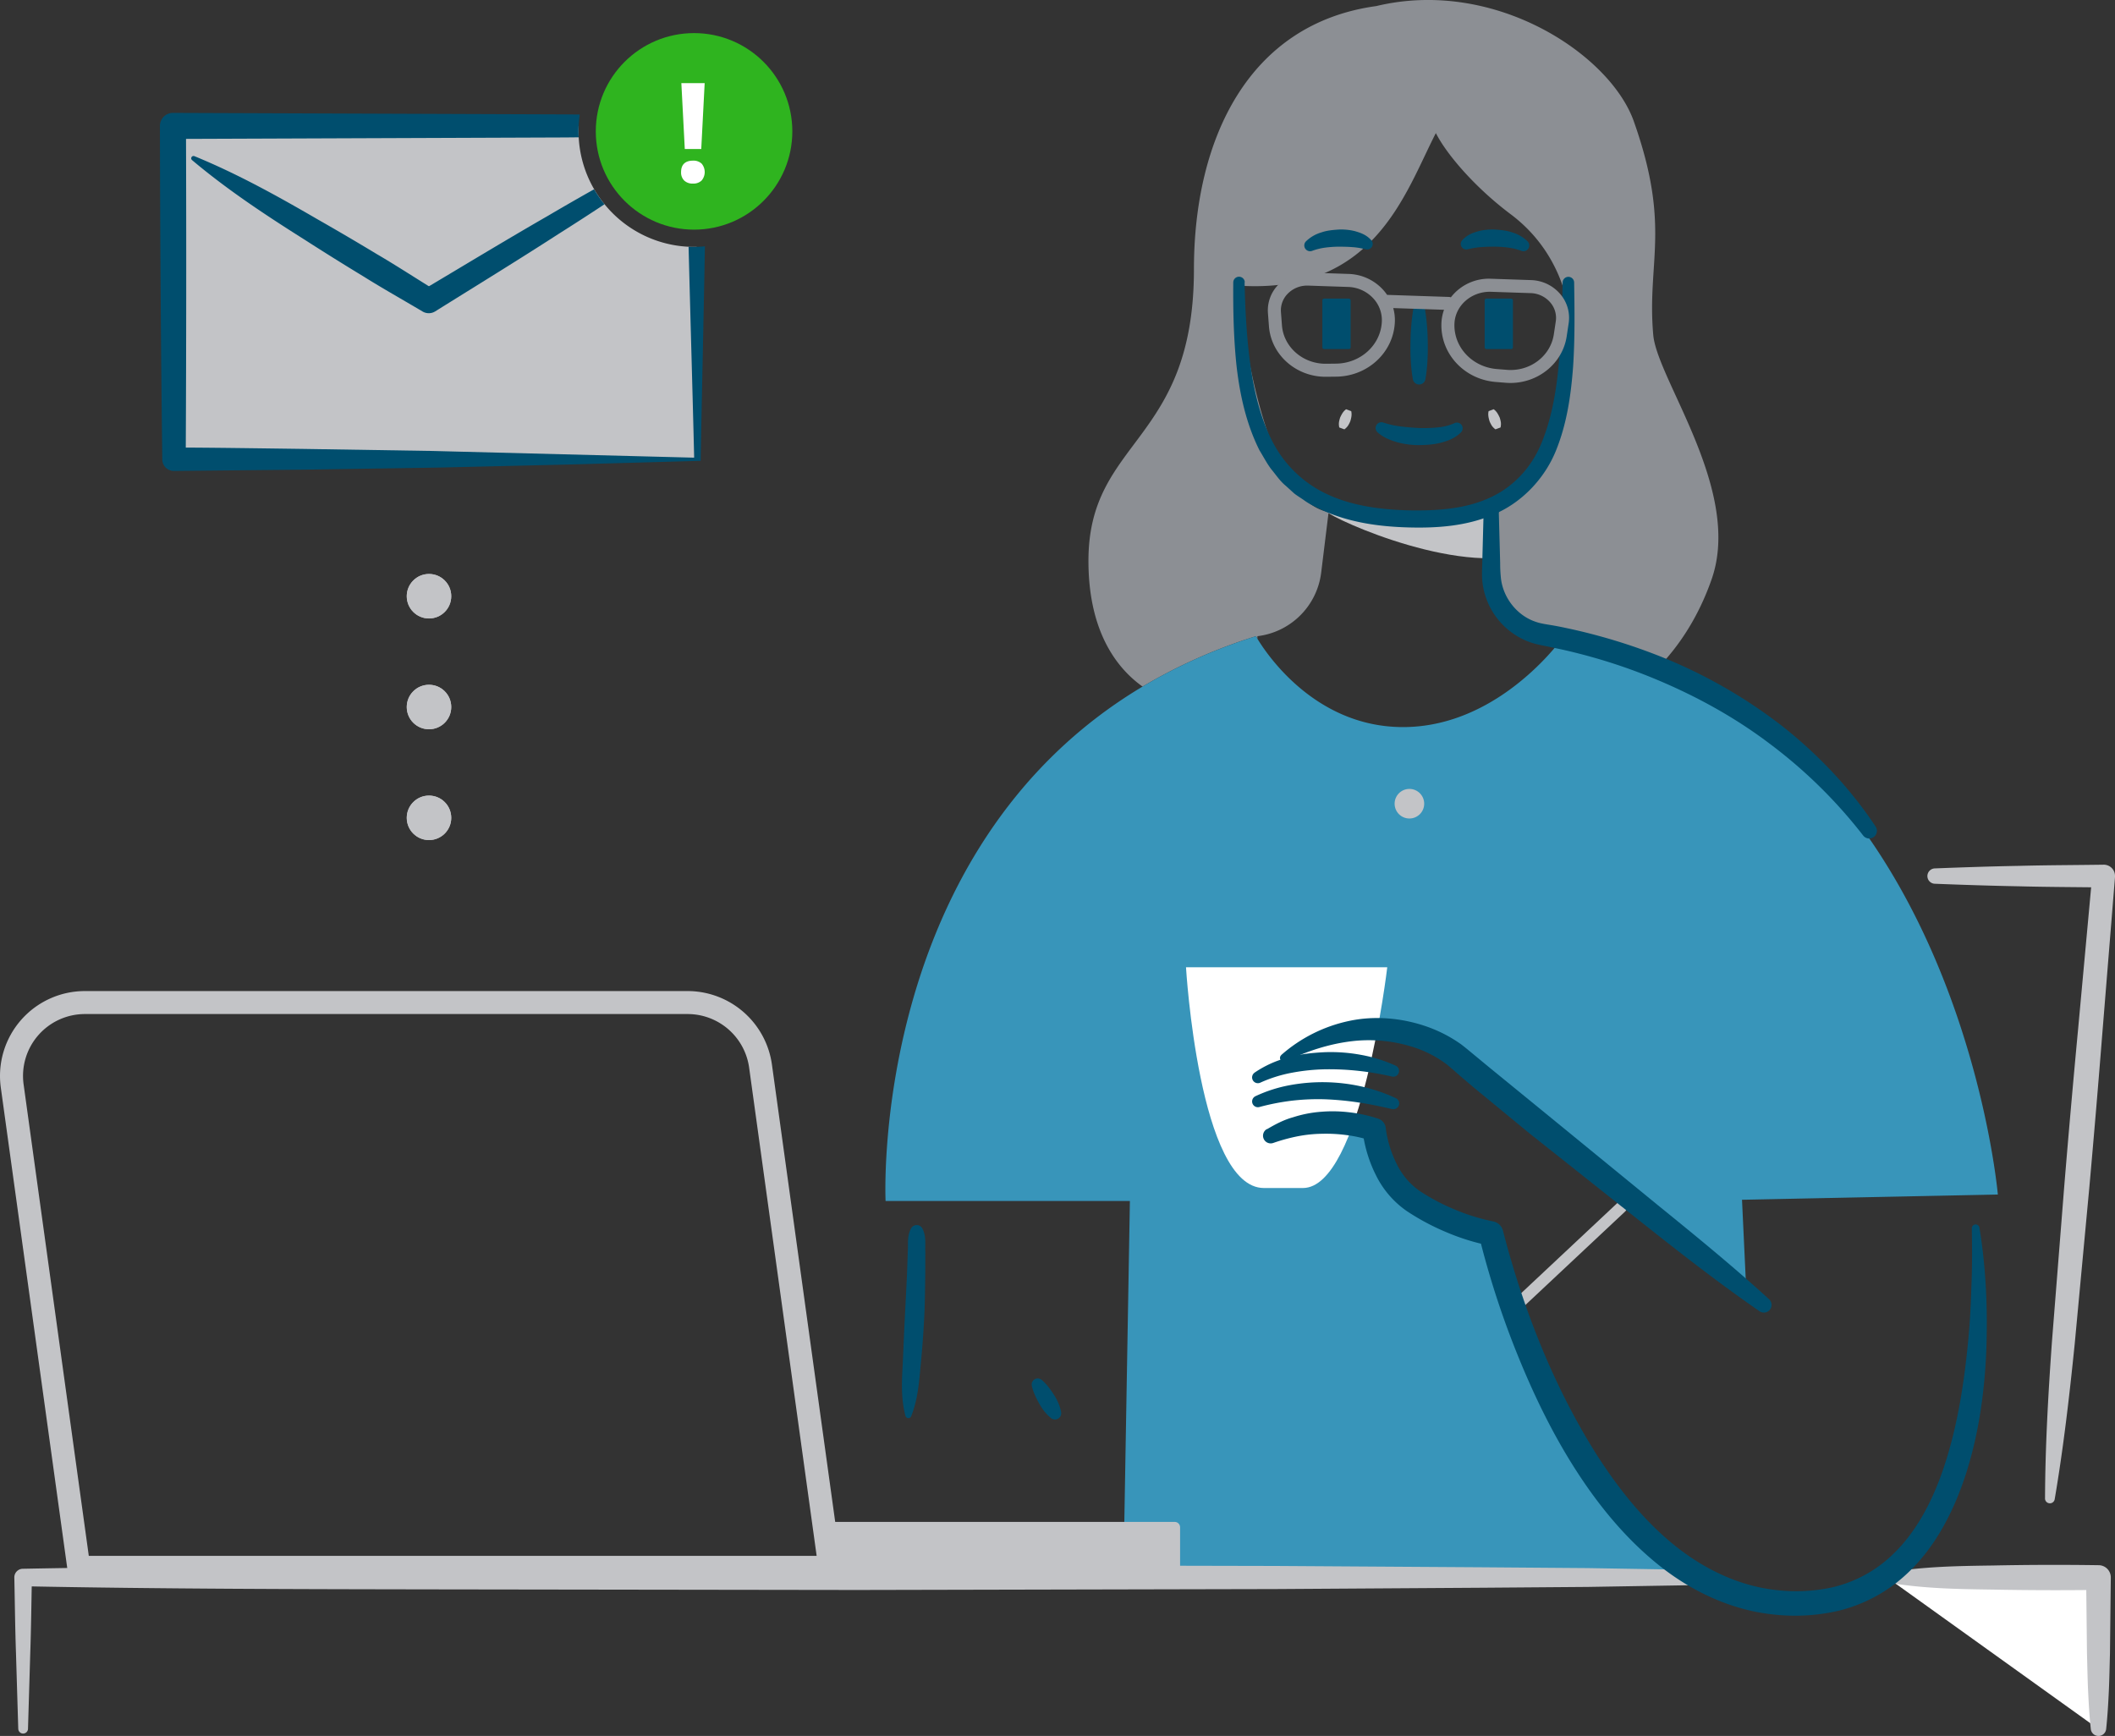<svg xmlns="http://www.w3.org/2000/svg" viewBox="0 0 1578.26 1295.38"><rect x="0" y="0" width="1578.26" height="1295.38" fill="#333333" stroke="none"/><path fill="#c3c4c7" d="m513.84 184.13a86.1 86.1 0 0 1 -62.73-31.74q-2.15-2.64-4.09-5.44t-3.65-5.74a85.87 85.87 0 0 1 -11.52-38.67q-.12-2.25-.12-4.52c0-1.34 0-2.67.11-4h-302.77l.78 248.72h390.53l-.5-158.53h-2c-1.33.03-2.7-.01-4.04-.08z"/><path fill="#c3c4c7" d="m1112.73 416.58v-34.42c-43.6 7.44-82.36 11.16-116.27 0s53.29 35.36 116.27 34.42z"/><rect width="21.1" height="37.66" x="986.77" y="222.82" fill="#004e6e" rx="1.23"/><path fill="none" d="m1149.58 473.08a46.78 46.78 0 0 1 -40.14-44.7l-1.72-50.85s25.75-5.12 48.61-48.1c24.22-45.56 29.07-126-29.07-169.56-26.19-19.64-47.57-44.31-55.79-60.52-23.23 45.03-45.63 120.63-147.68 113.77 0 0 14.37 159.82 67.66 168.93l-5.55 45.22a54.48 54.48 0 0 1 -47.58 47.46v1.9c6.58 11 42.87 65.93 108.64 65.93 58 0 99.53-42.73 114.21-60.35v-7.47z"/><path fill="#8c8f94" d="m938.32 476.63v-1.9a54.48 54.48 0 0 0 47.58-47.46l5.55-45.22c-53.29-9.11-67.66-168.93-67.66-168.93 102.07 6.86 124.46-68.75 147.68-113.81 8.22 16.21 29.6 40.88 55.79 60.52 58.14 43.6 53.29 124 29.07 169.56-22.85 43-48.61 48.1-48.61 48.1l1.72 50.85a46.78 46.78 0 0 0 40.14 44.73l11.6 1.66v7.47c3.81-4.58 5.82-7.47 5.82-7.47a349.71 349.71 0 0 1 72.38 21.3c13.17-14.06 27.77-34.76 37.91-63.86 23-66.06-40.64-148.84-43.6-182.24-4.84-54.67 13.47-80.46-14.53-159.46-17.66-49.81-103.68-107.15-192.12-85.94-95.52 13.09-136.1 99.35-136.1 196.42 0 130-78.72 126.43-78.72 217.55 0 54.25 22.32 81 40.39 93.84a396.9 396.9 0 0 1 84.63-37.61s.35.65 1.08 1.9z"/><path fill="#3895ba" d="m962.54 789.63c85.51-48.45 109.5-14.4 126 0 32.56 28.49 171.11 139 214.58 173.66l-3.19-68 190.91-3.91s-26.22-301.18-251.47-395.34a349.71 349.71 0 0 0 -72.38-21.3s-2 2.89-5.82 7.47c-14.67 17.63-56.22 60.35-114.21 60.35-65.78 0-102.06-55-108.64-65.93-.73-1.21-1.1-1.9-1.1-1.9a396.9 396.9 0 0 0 -84.63 37.61c-204.35 122.04-191.75 383.87-191.75 383.87h182.31l-4.88 281h430c-111.29-62.81-155.53-256.76-155.53-256.76s-29.07-4.84-58.14-24.22c-25.81-17.21-29.07-53.29-29.07-53.29s-39.55-3.73-72.67 4.84c-11.38 2.95-14.53-4.84-19.38-19.38s4.84-33.92 29.06-38.77z"/><path fill="#004e6e" d="m928.74 210.7c.48 20.78 1.53 41.53 4.38 61.91s7.72 40.41 17 58a87.32 87.32 0 0 0 42.2 39.07c18.05 8 38.51 10.61 58.84 11.16 20.26.37 40.82-.86 58.77-8.65 17.95-7.56 32-22 39.8-40.24s11.39-38.6 13.34-59.05 2.6-41.36 3-62.23a4.3 4.3 0 0 1 8.59 0c.34 20.93.62 42-.79 63.13-1.6 21.08-4.6 42.58-13 63s-25.21 38.21-45.88 46.94c-20.62 9-42.92 10.42-64.2 9.83s-43.17-3.52-63.47-12.58c-5-2.39-10.09-4.61-14.6-8-2.3-1.58-4.68-3-6.91-4.73l-6.22-5.65c-4.39-3.54-7.44-8.3-11-12.54-3.35-4.43-5.85-9.39-8.76-14.08-9.85-19.73-14.51-41-17-62.1-2.29-21.14-2.7-42.24-2.54-63.27a4.3 4.3 0 0 1 8.59-.07z"/><path fill="#004e6e" d="m1062.21 224.38a165.05 165.05 0 0 1 3.19 29.33c.1 4.89.14 9.78-.17 14.67a113 113 0 0 1 -1.57 14.67 4.76 4.76 0 0 1 -9.35 0 113 113 0 0 1 -1.57-14.67c-.31-4.89-.27-9.78-.17-14.67a165.25 165.25 0 0 1 3.19-29.33 3.3 3.3 0 0 1 6.44 0z"/><rect width="21.1" height="37.66" x="1107.88" y="222.82" fill="#004e6e" rx="1.23"/><path fill="#004e6e" d="m1032.84 315.5a63.14 63.14 0 0 0 12.61 2.73c4.48.62 9.07.93 13.66 1.17a103.28 103.28 0 0 0 13.6-.45 39.82 39.82 0 0 0 12-2.9l.67-.31a4.28 4.28 0 0 1 4.82 6.92c-4.61 4.56-10.13 6.46-15.39 7.8s-10.66 1.59-16 1.7a62.75 62.75 0 0 1 -15.82-2.05c-5.17-1.52-10.45-3.39-15.06-7.53a4.31 4.31 0 0 1 4.25-7.28zm58.3-136.23c3.83-4.27 8.18-5.59 12.29-6.81a42.69 42.69 0 0 1 12.53-1.15c4.15.32 8.35.66 12.42 2.1a27.62 27.62 0 0 1 11.56 6.72 4.33 4.33 0 0 1 -4.61 7.08l-.56-.21a45.41 45.41 0 0 0 -9.14-2.22 85.12 85.12 0 0 0 -10.05-.72c-3.39 0-6.79.06-10.07.33a50.93 50.93 0 0 0 -8.64 1.27l-1.76.39a4.13 4.13 0 0 1 -4-6.79zm-73.58 6.4a50.9 50.9 0 0 0 -8.64-1.27c-3.28-.28-6.69-.29-10.07-.33a85.12 85.12 0 0 0 -10.05.72 45.45 45.45 0 0 0 -9.14 2.22l-.55.2a4.33 4.33 0 0 1 -4.61-7.07 27.62 27.62 0 0 1 11.56-6.72c4.07-1.44 8.27-1.78 12.42-2.1a42.69 42.69 0 0 1 12.53 1.15c4.11 1.22 8.46 2.54 12.29 6.81a4.13 4.13 0 0 1 -3.95 6.79z"/><path fill="#c3c4c7" d="m1526.05 1118.15c.15-39 2.38-77.82 5.13-116.6l9.2-116.25q4.78-58.11 10.24-116.16l10.68-116.12 8.46 9.22c-21-.31-42-.31-63-.87-21-.38-42-1.08-63-1.9a5.73 5.73 0 0 1 0-11.45c21-.82 42-1.52 63-1.9 21-.55 42-.56 63-.87a8.38 8.38 0 0 1 8.5 8.26v.96l-9.42 116.25q-4.6 58.12-9.81 116.19l-10.85 116.1c-3.93 38.67-8.39 77.3-14.92 115.75a3.64 3.64 0 0 1 -7.23-.62z"/><circle cx="1051.73" cy="599.74" r="11.04" fill="#c3c4c7"/><path fill="#fff" d="m972.23 886.52h-29.07c-48.45 0-58.14-164.72-58.14-164.72h150.18s-19.36 164.72-62.97 164.72z"/><path fill="#c3c4c7" d="m999.41 318.99a10.78 10.78 0 0 1 -.22-4 22.39 22.39 0 0 1 .9-3.53c1.05-2.18 2.08-4.38 4.43-6.07l3.79 1.43c.64 2.82 0 5.15-.68 7.49a22.2 22.2 0 0 1 -1.66 3.25 10.78 10.78 0 0 1 -2.77 2.83zm116.53 1.39a10.82 10.82 0 0 1 -2.77-2.83 22.39 22.39 0 0 1 -1.65-3.25c-.65-2.34-1.33-4.66-.69-7.49l3.79-1.43c2.35 1.7 3.37 3.89 4.43 6.07a22.39 22.39 0 0 1 .9 3.53 10.78 10.78 0 0 1 -.22 4zm16.16 657.64a4.3 4.3 0 0 1 -2.94-7.43l77.52-72.67a4.3 4.3 0 1 1 5.87 6.28l-77.52 72.67a4.29 4.29 0 0 1 -2.93 1.15z"/><path fill="#fff" d="m1408.24 1177.2h157.67v113.04"/><path fill="#c3c4c7" d="m1408.25 1173.57c26.28-4.63 52.56-5 78.83-5.36q39.42-.81 78.83-.23h.22a9.1 9.1 0 0 1 9 9.21l-.62 56.52c-.27 9.42-.41 18.84-.85 28.26s-1 18.84-2 28.26a5.76 5.76 0 0 1 -11.46 0c-1-9.42-1.55-18.84-2-28.26s-.58-18.84-.85-28.26l-.62-56.52 9.22 9.22q-39.42.53-78.83-.23c-26.28-.37-52.55-.72-78.83-5.35a3.68 3.68 0 0 1 0-7.26zm-1394.62 116.67-1.7-56.52c-.66-18.84-.83-37.68-1.24-56.52a6.42 6.42 0 0 1 6.28-6.56h.29c103.8-2 207.61-2.18 311.41-2.34l311.41-.44 311.41.68 155.71 1 77.85.6 77.85 1.3a5.73 5.73 0 0 1 0 11.45l-77.85 1.3-77.85.6-155.71 1-311.41.68-311.41-.44c-103.8-.16-207.61-.3-311.41-2.34l6.56-6.56c-.41 18.84-.58 37.68-1.24 56.52l-1.69 56.52a3.63 3.63 0 0 1 -7.25 0z"/><path fill="#004e6e" d="m956.11 787.25a111.41 111.41 0 0 1 50.14-25.3c18.89-4.14 39.05-2.48 57.54 3.79a102.76 102.76 0 0 1 26.42 13.48c4.36 3.33 7.51 6.07 11 8.92l10.35 8.56 41.83 34.15 83.75 68.49c28 22.72 56 45.53 82.67 69.9a5.741 5.741 0 0 1 -7.13 9c-29.77-20.56-58.22-42.76-86.52-65.17l-84.84-67.33-41.88-34.47-10.38-8.84c-3.42-3-7.05-6.22-9.81-8.43a85 85 0 0 0 -21.37-11.51 108.78 108.78 0 0 0 -49.13-5.52c-16.71 2-33.32 7.29-49.41 15.08a2.89 2.89 0 0 1 -3.18-4.77z"/><path fill="#004e6e" d="m945.45 842.64c6.06-3.58 12.48-7 19.36-8.88a89.57 89.57 0 0 1 21-4.13 104.37 104.37 0 0 1 21.38.43 107 107 0 0 1 21.35 4.75 8.18 8.18 0 0 1 5.5 6.7l.08.63a83.73 83.73 0 0 0 8.3 26.74 52.52 52.52 0 0 0 17.42 20.14 158.12 158.12 0 0 0 26.31 13.79 149.36 149.36 0 0 0 28 8.61 9.47 9.47 0 0 1 7.4 6.92v.06c14.91 57.73 37.31 115 68.9 165.48 15.92 25.12 34.39 48.73 56.84 67.4s49 31.87 77.39 35.15a127.19 127.19 0 0 0 42.37-1.87 96.43 96.43 0 0 0 37.53-17.8c22.26-17.3 36.64-43.93 45.92-71.74 9.38-28 14.38-57.74 17.51-87.65 1.62-15 2.6-30.06 3-45.19.71-15.12.68-30.35.39-45.45v-.11a2.87 2.87 0 0 1 5.7-.52c5 30.51 6.24 61.34 5.1 92.29-1.34 30.9-5.66 62-15.34 92-9.75 29.69-25.11 59.61-51.29 80.36a114.52 114.52 0 0 1 -44.4 21.42 144.74 144.74 0 0 1 -48.64 2.5c-32.49-3.55-62.84-18.56-87.3-38.86-24.64-20.35-44.47-45.31-61.11-71.69s-30.15-54.54-41.75-83.25a653.78 653.78 0 0 1 -28.66-88.46l7.41 7a165 165 0 0 1 -32-10 176 176 0 0 1 -29.22-15.61 70.23 70.23 0 0 1 -23.22-27 100 100 0 0 1 -9.91-33.17l5.58 7.32a92.45 92.45 0 0 0 -17.43-3.91 114.48 114.48 0 0 0 -18.33-1 102.51 102.51 0 0 0 -18.24 1.88 133.29 133.29 0 0 0 -17.91 4.87l-.42.14a5.73 5.73 0 0 1 -4.7-10.38zm-8.61-24.63a105 105 0 0 1 25.73-8.25 134 134 0 0 1 53.75 1.07 126.45 126.45 0 0 1 25.36 8.67 4.32 4.32 0 0 1 2 5.76 4.37 4.37 0 0 1 -4.88 2.34c-8.3-1.87-16.51-3.69-24.79-4.87a223.11 223.11 0 0 0 -24.84-2.41 168.71 168.71 0 0 0 -24.84 1 171.5 171.5 0 0 0 -24.51 4.75 4.31 4.31 0 0 1 -5.31-3 4.36 4.36 0 0 1 2.33-5.06zm-.73-17.53a79.12 79.12 0 0 1 25.25-11.39c8.87-2.55 18-3.47 27.12-3.92a124.13 124.13 0 0 1 27.21 2 108.56 108.56 0 0 1 26 8.15 4.32 4.32 0 0 1 -2.85 8.06 209.64 209.64 0 0 0 -24.91-4.26 201.58 201.58 0 0 0 -25.06-1.19 149.3 149.3 0 0 0 -24.82 2.56 103.2 103.2 0 0 0 -23.49 7.37l-.13.06a4.31 4.31 0 0 1 -4.3-7.42z"/><path fill="#8c8f94" d="m1164.44 219.6a29.79 29.79 0 0 0 -21.92-10.59l-29.72-1a35.86 35.86 0 0 0 -30.13 13.87 4.82 4.82 0 0 0 -1.46-.3l-46-1.54h-.12a35 35 0 0 0 -3.31-4.15 36.29 36.29 0 0 0 -25.54-11.48l-29.74-1a30.64 30.64 0 0 0 -22.63 9.09 27.31 27.31 0 0 0 -7.7 21.17l.74 9.76c1.59 21.26 20.11 37.73 42.28 37.73h.56l7.4-.09c23.68-.29 42.89-18.29 43.73-41a33.23 33.23 0 0 0 -1.21-10.18l37.89 1.27a33.44 33.44 0 0 0 -1.94 10.05c-.83 22.69 17 41.95 40.62 43.83l7.37.59c1.19.1 2.37.14 3.55.14 20.86 0 38.94-14.74 41.95-34.86l1.46-9.69a27.17 27.17 0 0 0 -6.13-21.62zm-133.27 20.13c-.65 17.5-15.65 31.39-34.14 31.62l-7.4.09h-.44c-17.1 0-31.38-12.54-32.58-28.73l-.74-9.76a17.67 17.67 0 0 1 5-13.71 20.16 20.16 0 0 1 14.59-6.12h.7l29.73 1a26.58 26.58 0 0 1 18.75 8.39 23.83 23.83 0 0 1 6.53 17.23zm129.79.08-1.46 9.69c-2.42 16.23-17.78 27.93-35.11 26.48l-7.37-.59c-18.41-1.48-32.32-16.32-31.68-33.8.51-13.65 12.71-24.21 27.12-23.86l29.72 1a20 20 0 0 1 14.78 7.09 17.55 17.55 0 0 1 4 13.99z"/><path fill="#004e6e" d="m688.33 916.78c3 5.86 1.89 11.72 2.17 17.59l-.06 17.6c-.2 11.73-.24 23.49-1 35.2-.6 11.72-1.63 23.38-2.73 35s-2.2 23.22-6.75 34.63a2.26 2.26 0 0 1 -4.29-.26c-3.15-11.9-2.83-23.61-2.22-35.26s1-23.3 1.6-34.89l1.75-34.78.6-17.41c.44-5.81-.69-11.61 2.39-17.43a4.84 4.84 0 0 1 6.53-2.06 4.94 4.94 0 0 1 2.01 2.07zm88.96 112.87a36.61 36.61 0 0 1 5 5.26 61.86 61.86 0 0 1 4.09 5.78 40.35 40.35 0 0 1 3.36 6.22 31.78 31.78 0 0 1 2.12 7 4.65 4.65 0 0 1 -7.37 4.42 31.78 31.78 0 0 1 -5.15-5.15 40.23 40.23 0 0 1 -3.9-5.89 61.41 61.41 0 0 1 -3.18-6.33 36.58 36.58 0 0 1 -2.3-6.85 4.54 4.54 0 0 1 7.37-4.42zm341.16-646.96.67 25.1.34 12.55a105.76 105.76 0 0 0 .63 11.73c1.82 14.13 11.75 26.75 24.81 31.54a36 36 0 0 0 5 1.5l2.54.52 3.14.53q6.32 1 12.58 2.36 12.53 2.62 24.87 6a431.85 431.85 0 0 1 48.49 16.34 375.42 375.42 0 0 1 88.6 51.1c26.83 21.24 50.65 46.36 69.47 74.78a5.73 5.73 0 0 1 -9.3 6.69 364.31 364.31 0 0 0 -70-68.68c-26.11-19.73-55-35.56-85.27-48.12a414.88 414.88 0 0 0 -46.44-16.13q-11.84-3.35-23.86-6l-12-2.51-3-.6-3.58-.83a51.75 51.75 0 0 1 -7-2.34 54.13 54.13 0 0 1 -33-44.54 65.09 65.09 0 0 1 -.22-7.06l.17-6.27.33-12.55.67-25.1a5.73 5.73 0 0 1 11.46 0z"/><g fill="#c3c4c7"><circle cx="320.13" cy="610.28" r="16.6"/><circle cx="320.13" cy="527.59" r="16.6"/><circle cx="320.13" cy="444.91" r="16.6"/><circle cx="320.13" cy="610.28" r="16.6"/><circle cx="320.13" cy="527.59" r="16.6"/><circle cx="320.13" cy="444.91" r="16.6"/></g><circle cx="517.92" cy="98.03" r="73.33" fill="#2fb41f"/><path fill="none" d="m431.84 102.55-9.86.1-97.63.37-185.52.7q.48 115.17-.18 230.34c29.1.14 58.21.59 87.37 1l96.54 1.53 195.43 5v-1.18c-1.27-52.74-2.84-104.69-4.13-156.2a86.33 86.33 0 0 1 -82.02-81.66z"/><path fill="#004e6e" d="m513.84 184.13c1.29 51.5 2.86 103.46 4.13 156.2v1.18l-195.43-5-96.54-1.53c-29.17-.38-58.28-.84-87.37-1q.57-115.17.18-230.34l185.52-.7 97.63-.37 9.86-.1q-.12-2.25-.12-4.52a86.52 86.52 0 0 1 .92-12.49l-10.66-.1-97.63-.37-195.27-.74h-.05a9.68 9.68 0 0 0 -9.67 9.7v.05q.2 124.36 1.76 248.72v.15a8.66 8.66 0 0 0 8.74 8.57l99.11-1 98.73-1.53 97.72-2.3 96.19-2.69h1.24c1-52.68 2.23-106.15 3.2-160.09-2.67.25-5.38.39-8.12.39-1.36.02-2.73-.02-4.07-.09z"/><path fill="#004e6e" d="m324.75 216.53-4.69-2.91-4.91 2.93z"/><path fill="#fff" d="m508.24 128.43q0-4.23 2.27-6.39t6.59-2.16a8.92 8.92 0 0 1 6.47 2.21 9.78 9.78 0 0 1 0 12.61 8.76 8.76 0 0 1 -6.44 2.29 9 9 0 0 1 -6.54-2.24 8.38 8.38 0 0 1 -2.35-6.32zm15.05-17.22h-12.28l-2.57-49.18h17.4z"/><path fill="#c3c4c7" d="m880.61 1169.59h-261.35l-4-33.91h261.4a4 4 0 0 1 3.95 3.95z"/><path fill="#c3c4c7" d="m619.26 1178.18h-560.48a8.59 8.59 0 0 1 -8.51-7.42l-49.67-359.21a63.35 63.35 0 0 1 62.75-72h449.91a63.6 63.6 0 0 1 62.75 54.68l51.76 374.15a8.58 8.58 0 0 1 -8.51 9.77zm-553-17.18h543.14l-50.4-364.45a46.36 46.36 0 0 0 -45.74-39.85h-449.9a46.17 46.17 0 0 0 -45.74 52.51z"/><path fill="#004e6e" d="m320.05 213.62c-13-8.08-25.81-16.38-39-24.09q-22-13.29-44.3-26c-29.62-17.2-59.59-33.84-91.66-47a1.74 1.74 0 0 0 -1.78 2.94c26.51 22.33 55.14 41.18 84.11 59.46q21.62 13.89 43.58 27.21c14.51 9.1 29.46 17.46 44.18 26.22l.15.09a9.09 9.09 0 0 0 9.45-.11c30.8-19.23 61.76-38.2 92.26-57.92q17.14-10.82 34.05-22a86.59 86.59 0 0 1 -7.75-11.18q-17.34 9.74-34.47 19.82c-29.84 17.15-59.27 35-88.82 52.59"/></svg>